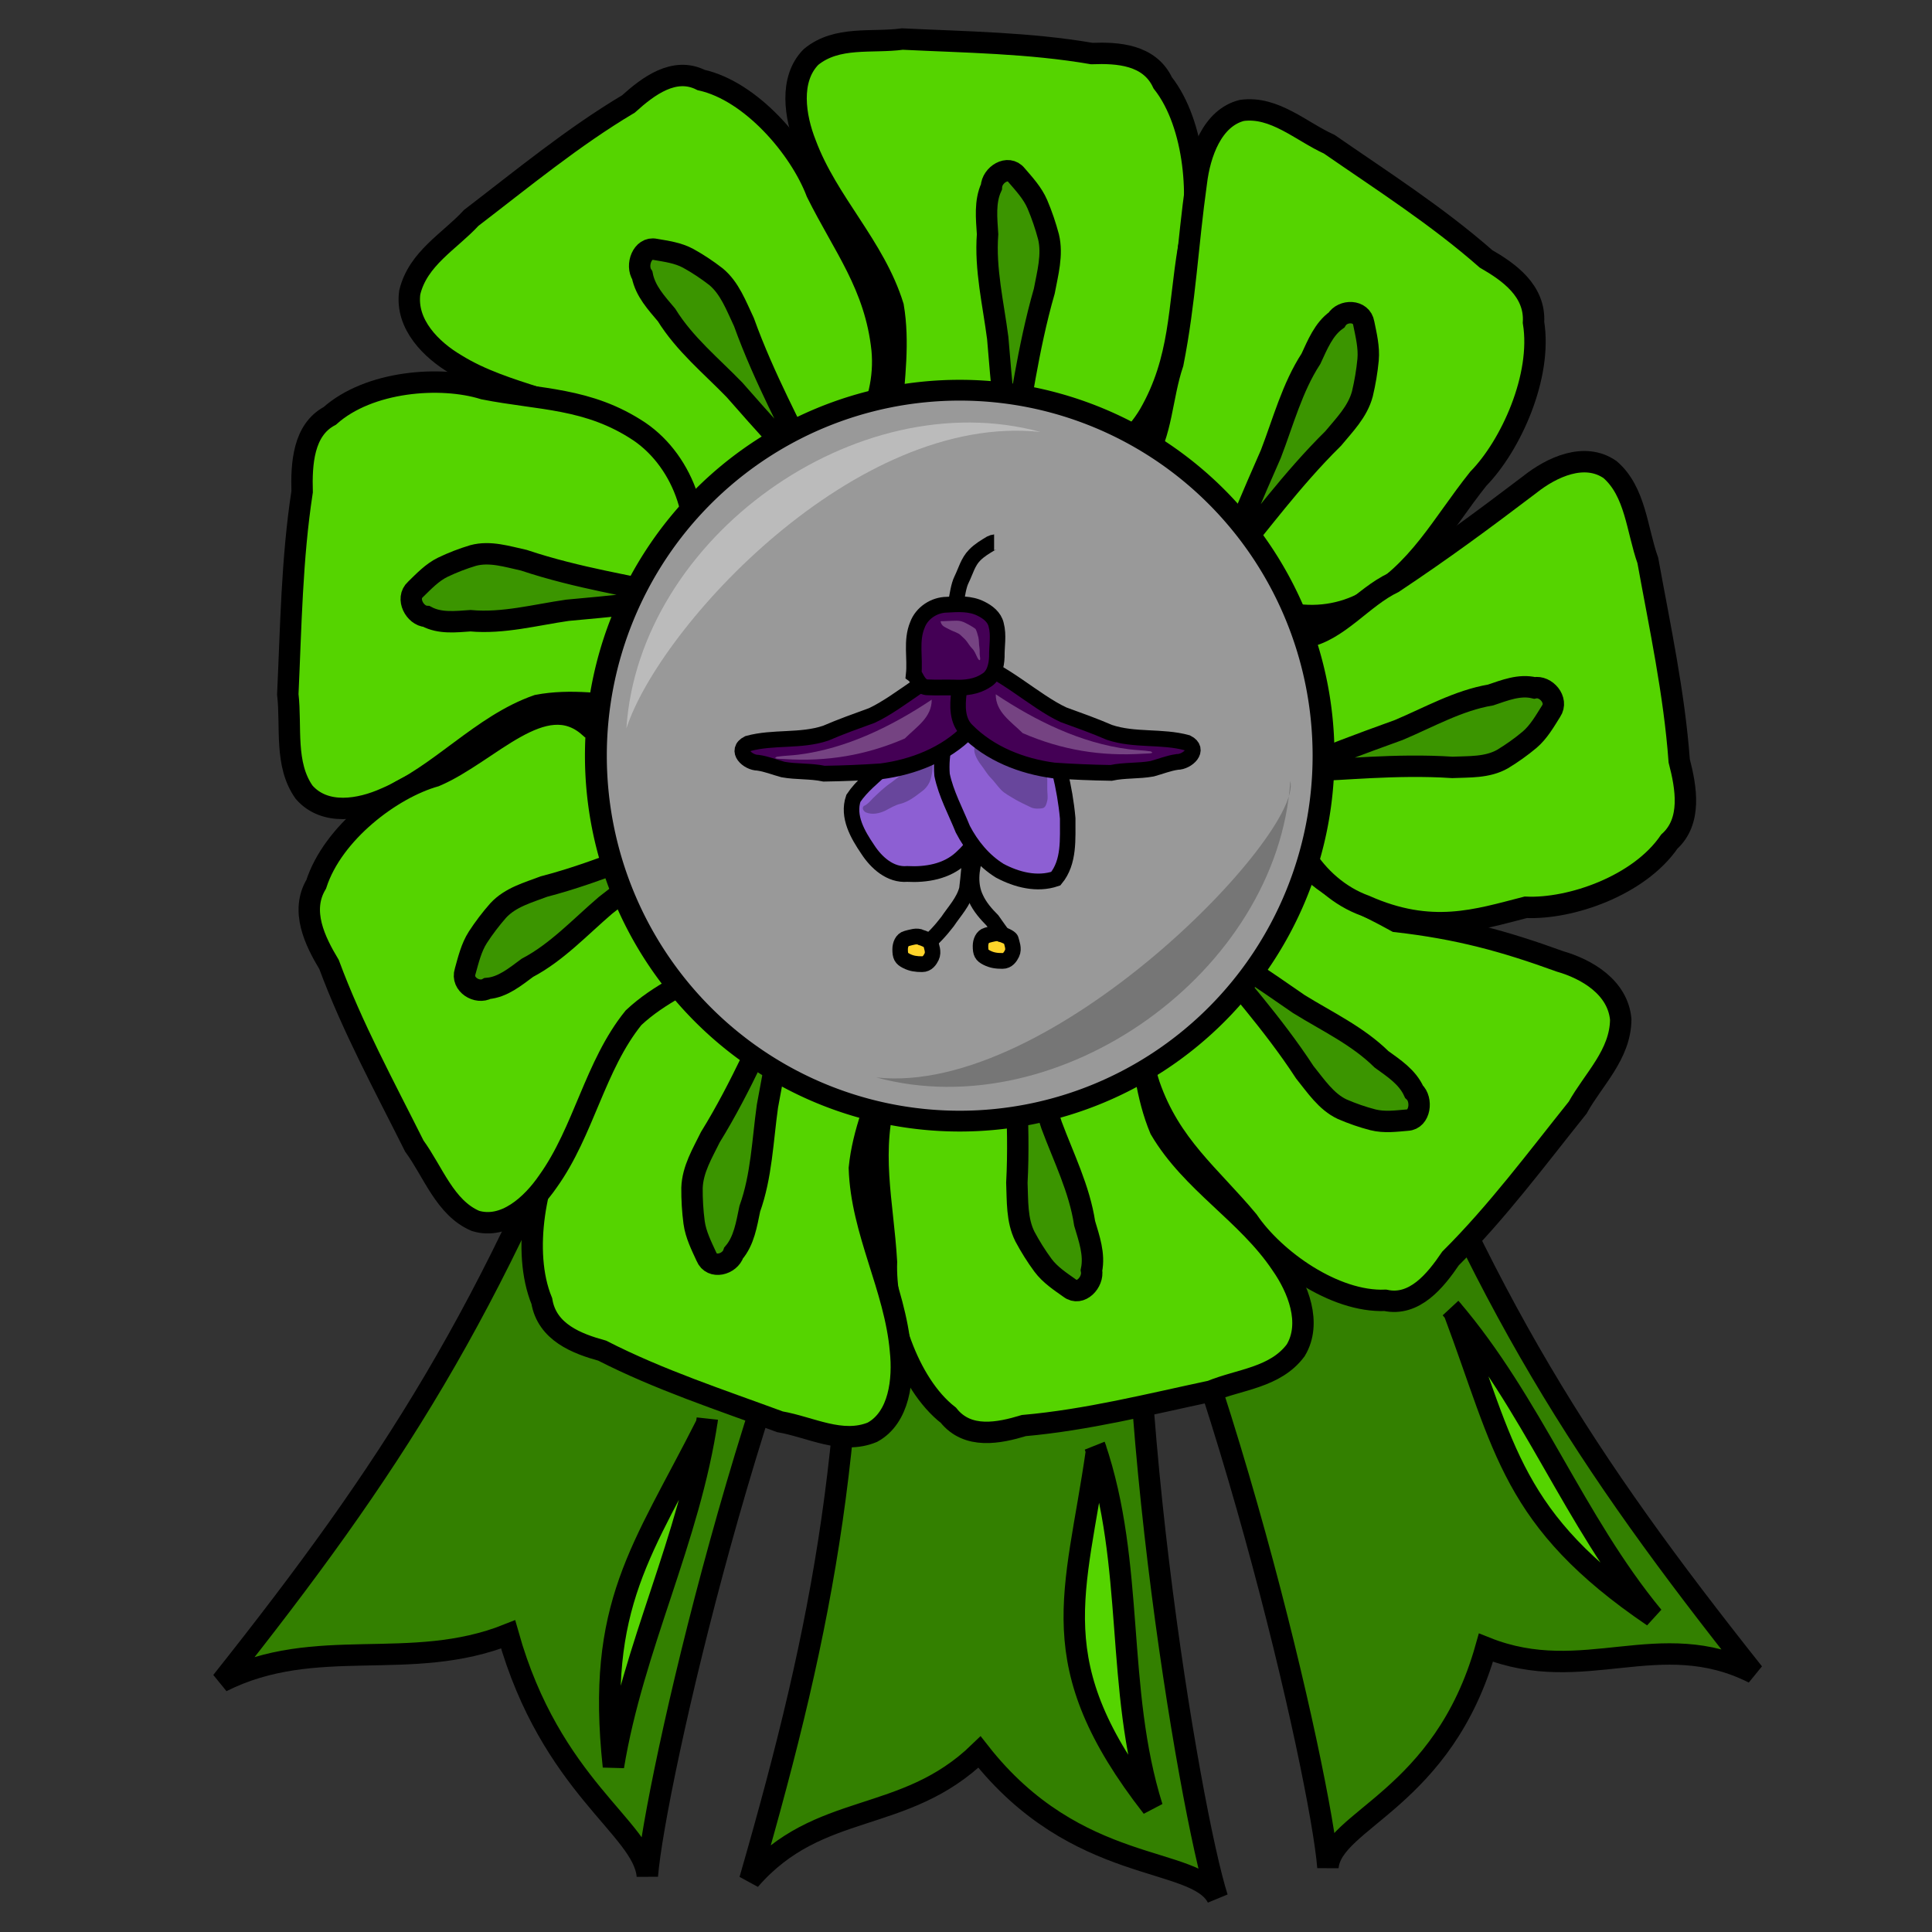 <?xml version="1.0" encoding="UTF-8" standalone="no"?>
<!-- Created with Inkscape (http://www.inkscape.org/) -->
<svg
   xmlns:dc="http://purl.org/dc/elements/1.1/"
   xmlns:cc="http://creativecommons.org/ns#"
   xmlns:rdf="http://www.w3.org/1999/02/22-rdf-syntax-ns#"
   xmlns:svg="http://www.w3.org/2000/svg"
   xmlns="http://www.w3.org/2000/svg"
   xmlns:sodipodi="http://sodipodi.sourceforge.net/DTD/sodipodi-0.dtd"
   xmlns:inkscape="http://www.inkscape.org/namespaces/inkscape"
   width="250"
   height="250"
   id="svg2"
   sodipodi:version="0.32"
   inkscape:version="0.46"
   sodipodi:docname="fuchsiaaward2.svg"
   inkscape:output_extension="org.inkscape.output.svg.inkscape"
   inkscape:export-filename="P:\pidgey2\data\images\bluebellaward2.png"
   inkscape:export-xdpi="92.160004"
   inkscape:export-ydpi="92.160004"
   version="1.0">
  <rect width="100%" height="100%" fill="#333333" stroke="none"/>
  <defs
     id="defs4">
    <inkscape:perspective
       sodipodi:type="inkscape:persp3d"
       inkscape:vp_x="0 : 125 : 1"
       inkscape:vp_y="0 : 1000 : 0"
       inkscape:vp_z="250 : 125 : 1"
       inkscape:persp3d-origin="125 : 83.333333 : 1"
       id="perspective3645" />
  </defs>
  <sodipodi:namedview
     id="base"
     pagecolor="#cb90ff"
     bordercolor="#666666"
     borderopacity="1.0"
     gridtolerance="10000"
     guidetolerance="10"
     objecttolerance="10"
     inkscape:pageopacity="0"
     inkscape:pageshadow="2"
     inkscape:zoom="2.42"
     inkscape:cx="128.40604"
     inkscape:cy="150.29849"
     inkscape:document-units="px"
     inkscape:current-layer="layer1"
     showgrid="false"
     inkscape:window-width="659"
     inkscape:window-height="810"
     inkscape:window-x="458"
     inkscape:window-y="80" />
  <g
     inkscape:label="Layer 1"
     inkscape:groupmode="layer"
     id="layer1">
    <path
       style="opacity:1;fill:#338000;fill-opacity:1;stroke:#000000;stroke-width:2.769;stroke-miterlimit:4;stroke-dasharray:none;stroke-opacity:1"
       d="M 110.321,143.903 C 111.216,185.95 106.768,209.482 97.027,243.254 C 105.963,232.945 116.958,236.205 126.745,226.714 C 139.34,242.807 154.692,240.036 157.531,245.567 C 153.931,234.372 144.046,175.659 147.789,142.103 C 142.756,143.524 115.172,141.972 110.321,143.903 z"
       id="path3306"
       sodipodi:nodetypes="cccccc"
       inkscape:transform-center-x="4.4505107"
       inkscape:transform-center-y="7.6872443" />
    <path
       style="opacity:1;fill:#338000;fill-opacity:1;stroke:#000000;stroke-width:2.769;stroke-miterlimit:4;stroke-dasharray:none;stroke-opacity:1"
       d="M 78.757,130.765 C 63.598,169.994 50.536,190.068 28.684,217.599 C 40.87,211.463 53.089,216.546 65.749,211.489 C 71.28,231.163 83.242,236.549 83.765,242.744 C 84.692,231.022 97.874,172.96 114.096,143.348 C 108.9,142.748 83.978,130.825 78.757,130.765 z"
       id="path3304"
       sodipodi:nodetypes="cccccc" />
    <path
       style="opacity:1;fill:#338000;fill-opacity:1;stroke:#000000;stroke-width:2.769;stroke-miterlimit:4;stroke-dasharray:none;stroke-opacity:1"
       d="M 176.842,129.651 C 192.002,168.881 205.064,188.954 226.915,216.485 C 214.73,210.349 204.938,218.264 192.278,213.207 C 186.748,232.881 172.358,235.435 171.834,241.631 C 170.907,229.908 157.725,171.846 141.504,142.234 C 146.699,141.634 171.621,129.711 176.842,129.651 z"
       id="path3274"
       sodipodi:nodetypes="cccccc" />
    <path
       style="fill:#55d400;fill-opacity:1;stroke:#000000;stroke-width:2.769;stroke-miterlimit:4;stroke-dasharray:none;stroke-opacity:1"
       d="M 87.898,67.289 C 85.499,63.426 83.292,59.268 80.018,56.173 C 73.626,51.644 65.58,51.243 58.977,47.144 C 55.874,45.316 52.45,42 53.022,37.843 C 54.073,33.434 58.198,31.219 60.982,28.191 C 67.641,23.095 74.151,17.72 81.32,13.453 C 83.888,11.135 87.251,8.601 90.727,10.354 C 97.193,11.784 103.482,19.132 105.677,24.905 C 109.134,31.881 113.262,36.925 114.145,45.231 C 114.856,52.559 110.55,60.202 103.84,62.32 C 100.216,63.141 91.266,67.995 87.898,67.289 z"
       id="path3173"
       sodipodi:nodetypes="ccccccccccc" />
    <path
       style="fill:#338000;fill-opacity:0.75;stroke:#000000;stroke-width:2.769;stroke-miterlimit:4;stroke-dasharray:none;stroke-opacity:1"
       d="M 95.037,50.441 C 92.011,47.319 88.595,44.54 86.246,40.753 C 84.972,39.237 83.515,37.696 83.108,35.624 C 82.243,34.337 83.129,31.908 84.774,32.266 C 86.225,32.52 87.734,32.71 89.073,33.441 C 90.314,34.128 91.508,34.922 92.64,35.799 C 94.431,37.271 95.275,39.595 96.267,41.684 C 101.557,56.401 111.747,69.474 95.037,50.441 z"
       id="path3175"
       sodipodi:nodetypes="cccccccc" />
    <path
       style="fill:#55d400;fill-opacity:1;stroke:#000000;stroke-width:2.769;stroke-miterlimit:4;stroke-dasharray:none;stroke-opacity:1"
       d="M 115.351,53.596 C 115.696,48.972 116.363,44.243 115.577,39.644 C 113.169,31.853 107.077,26.213 104.254,18.622 C 102.871,15.132 102.095,10.259 104.945,7.371 C 108.317,4.601 112.839,5.59 116.776,5.052 C 124.953,5.453 133.174,5.537 141.272,6.928 C 144.63,6.805 148.737,7.039 150.456,10.718 C 154.713,16.121 155.413,26.058 153.803,32.048 C 152.491,39.82 152.823,46.516 148.72,53.63 C 145.047,59.859 137.249,63.017 130.751,60.241 C 127.429,58.488 117.591,56.379 115.351,53.596 z"
       id="path3192"
       sodipodi:nodetypes="ccccccccccc" />
    <path
       style="fill:#338000;fill-opacity:0.75;stroke:#000000;stroke-width:2.769;stroke-miterlimit:4;stroke-dasharray:none;stroke-opacity:1"
       d="M 129.106,43.742 C 128.53,39.285 127.45,34.841 127.791,30.309 C 127.665,28.274 127.41,26.098 128.286,24.201 C 128.351,22.617 130.449,21.294 131.536,22.664 C 132.53,23.824 133.606,24.972 134.236,26.433 C 134.815,27.794 135.294,29.208 135.678,30.647 C 136.235,32.99 135.557,35.374 135.13,37.673 C 130.788,52.741 131.247,69.761 129.106,43.742 z"
       id="path3194"
       sodipodi:nodetypes="cccccccc" />
    <path
       style="fill:#55d400;fill-opacity:1;stroke:#000000;stroke-width:2.769;stroke-miterlimit:4;stroke-dasharray:none;stroke-opacity:1"
       d="M 147.933,59.83 C 150.407,56.022 150.289,51.404 151.774,47.007 C 153.36,38.979 153.672,31.714 154.806,23.634 C 155.254,19.873 156.876,15.246 160.698,14.288 C 164.914,13.714 168.355,17.006 172.009,18.665 C 178.884,23.421 185.945,27.927 192.287,33.496 C 195.245,35.201 198.682,37.618 198.436,41.723 C 199.571,48.686 195.499,57.647 191.289,61.954 C 186.499,67.96 183.634,73.923 176.743,77.855 C 170.637,81.255 162.415,79.778 158.109,73.876 C 156.063,70.57 148.557,63.443 147.933,59.83 z"
       id="path3196"
       sodipodi:nodetypes="ccccccccccc"
       inkscape:transform-center-x="-6.4296171"
       inkscape:transform-center-y="3.7300059" />
    <path
       style="fill:#338000;fill-opacity:0.75;stroke:#000000;stroke-width:2.769;stroke-miterlimit:4;stroke-dasharray:none;stroke-opacity:1"
       d="M 164.452,58.736 C 166.052,54.576 167.211,50.154 169.637,46.423 C 170.487,44.598 171.29,42.581 172.94,41.414 C 173.741,40.08 176.176,40.07 176.471,41.839 C 176.783,43.377 177.173,44.949 177.03,46.55 C 176.888,48.039 176.637,49.519 176.292,50.968 C 175.671,53.293 173.963,54.987 172.512,56.742 C 161.67,67.417 154.057,82.367 164.452,58.736 z"
       id="path3198"
       sodipodi:nodetypes="cccccccc"
       inkscape:transform-center-x="-2.3778743"
       inkscape:transform-center-y="10.528354" />
    <path
       style="fill:#55d400;fill-opacity:1;stroke:#000000;stroke-width:2.769;stroke-miterlimit:4;stroke-dasharray:none;stroke-opacity:1"
       d="M 82.582,91.573 C 78.264,91.184 73.849,90.45 69.55,91.273 C 62.262,93.819 56.968,100.317 49.866,103.307 C 46.599,104.773 42.044,105.584 39.358,102.521 C 36.784,98.899 37.727,94.063 37.241,89.847 C 37.649,81.095 37.762,72.295 39.095,63.632 C 38.994,60.037 39.229,55.641 42.673,53.816 C 47.738,49.281 57.024,48.574 62.613,50.322 C 69.867,51.758 76.123,51.43 82.752,55.852 C 88.556,59.81 91.473,68.171 88.853,75.115 C 87.202,78.664 85.192,89.187 82.582,91.573 z"
       id="path3200"
       sodipodi:nodetypes="ccccccccccc"
       inkscape:transform-center-x="-3.2987788"
       inkscape:transform-center-y="-5.544981" />
    <path
       style="fill:#338000;fill-opacity:0.75;stroke:#000000;stroke-width:2.769;stroke-miterlimit:4;stroke-dasharray:none;stroke-opacity:1"
       d="M 73.434,78.969 C 69.269,79.567 65.112,80.705 60.88,80.321 C 58.979,80.447 56.945,80.711 55.176,79.765 C 53.697,79.69 52.47,77.438 53.754,76.281 C 54.842,75.222 55.919,74.074 57.286,73.406 C 58.56,72.792 59.883,72.285 61.228,71.88 C 63.419,71.293 65.644,72.029 67.79,72.495 C 81.848,77.205 97.748,76.784 73.434,78.969 z"
       id="path3202"
       sodipodi:nodetypes="cccccccc"
       inkscape:transform-center-x="-8.2443511"
       inkscape:transform-center-y="-7.9226318" />
    <path
       style="fill:#55d400;fill-opacity:1;stroke:#000000;stroke-width:2.769;stroke-miterlimit:4;stroke-dasharray:none;stroke-opacity:1"
       d="M 169.278,112.256 C 172.47,115.392 176.794,117.078 180.665,119.244 C 188.743,120.164 194.684,121.798 201.861,124.406 C 205.283,125.387 209.349,127.729 209.723,131.912 C 209.688,136.462 206.178,139.669 204.152,143.323 C 198.826,149.977 193.706,156.863 187.7,162.842 C 185.725,165.751 183.026,169.073 179.259,168.261 C 172.661,168.53 164.912,163.007 161.491,157.963 C 156.574,152.075 151.439,148.236 148.724,140.397 C 146.396,133.464 148.868,124.941 154.909,121.165 C 158.244,119.439 165.85,112.434 169.278,112.256 z"
       id="path3204"
       sodipodi:nodetypes="ccccccccccc" />
    <path
       style="fill:#338000;fill-opacity:0.75;stroke:#000000;stroke-width:2.769;stroke-miterlimit:4;stroke-dasharray:none;stroke-opacity:1"
       d="M 168.073,129.926 C 171.709,132.182 175.647,134.005 178.774,137.08 C 180.35,138.226 182.11,139.349 182.968,141.256 C 184.095,142.285 183.778,144.87 182.101,144.944 C 180.635,145.069 179.128,145.271 177.664,144.905 C 176.306,144.555 174.969,144.09 173.674,143.529 C 171.605,142.558 170.266,140.519 168.836,138.744 C 160.41,125.81 147.593,115.727 168.073,129.926 z"
       id="path3206"
       sodipodi:nodetypes="cccccccc" />
    <path
       style="fill:#55d400;fill-opacity:1;stroke:#000000;stroke-width:2.769;stroke-miterlimit:4;stroke-dasharray:none;stroke-opacity:1"
       d="M 147.227,132.514 C 147.925,137.092 148.334,141.854 150.126,146.119 C 154.206,153.065 161.382,156.981 165.82,163.628 C 167.943,166.663 169.786,171.195 167.664,174.73 C 165.009,178.283 160.398,178.482 156.695,180.012 C 148.666,181.718 140.666,183.742 132.491,184.466 C 129.259,185.445 125.219,186.271 122.727,183.139 C 117.386,178.984 114.485,169.514 114.709,163.286 C 114.245,155.404 112.426,148.988 114.819,141.03 C 116.994,134.04 123.859,128.976 130.788,130.007 C 134.406,130.858 144.43,130.385 147.227,132.514 z"
       id="path3208"
       sodipodi:nodetypes="ccccccccccc" />
    <path
       style="fill:#338000;fill-opacity:0.75;stroke:#000000;stroke-width:2.769;stroke-miterlimit:4;stroke-dasharray:none;stroke-opacity:1"
       d="M 136.075,145.605 C 137.63,149.785 139.672,153.824 140.354,158.311 C 140.931,160.254 141.665,162.302 141.238,164.368 C 141.53,165.923 139.789,167.745 138.427,166.693 C 137.203,165.821 135.901,164.983 134.963,163.726 C 134.097,162.552 133.315,161.302 132.621,160.004 C 131.556,157.871 131.681,155.382 131.582,153.041 C 132.429,137.298 128.179,120.891 136.075,145.605 z"
       id="path3210"
       sodipodi:nodetypes="cccccccc" />
    <path
       style="fill:#55d400;fill-opacity:1;stroke:#000000;stroke-width:2.769;stroke-miterlimit:4;stroke-dasharray:none;stroke-opacity:1"
       d="M 115.099,137.842 C 113.548,142.173 111.66,146.508 111.202,151.158 C 111.456,159.359 115.813,166.611 116.518,174.746 C 116.924,178.513 116.383,183.422 112.887,185.331 C 108.921,186.969 104.844,184.653 100.925,183.979 C 93.187,181.122 85.324,178.556 77.921,174.773 C 74.668,173.876 70.79,172.41 70.111,168.361 C 67.453,161.891 69.403,152.147 72.528,146.887 C 75.836,139.829 77.284,133.305 83.097,127.721 C 88.265,122.856 96.578,122.184 102.079,126.811 C 104.804,129.497 113.685,134.494 115.099,137.842 z"
       id="path3212"
       sodipodi:nodetypes="ccccccccccc"
       inkscape:transform-center-x="7.6387536"
       inkscape:transform-center-y="-3.6444301" />
    <path
       style="fill:#338000;fill-opacity:0.75;stroke:#000000;stroke-width:2.769;stroke-miterlimit:4;stroke-dasharray:none;stroke-opacity:1"
       d="M 99.305,143.137 C 98.681,147.585 98.545,152.176 97.022,156.42 C 96.606,158.409 96.277,160.574 94.935,162.129 C 94.456,163.63 92.094,164.264 91.413,162.621 C 90.766,161.208 90.036,159.782 89.817,158.19 C 89.621,156.709 89.534,155.207 89.545,153.712 C 89.629,151.295 90.908,149.213 91.925,147.137 C 100.065,133.994 104.115,117.529 99.305,143.137 z"
       id="path3214"
       sodipodi:nodetypes="cccccccc"
       inkscape:transform-center-x="5.4401982"
       inkscape:transform-center-y="-9.8402252" />
    <path
       style="fill:#55d400;fill-opacity:1;stroke:#000000;stroke-width:2.769;stroke-miterlimit:4;stroke-dasharray:none;stroke-opacity:1"
       d="M 168.818,82.467 C 173.098,81.739 176.297,77.301 180.288,75.401 C 186.794,71.063 191.733,67.416 197.961,62.693 C 200.805,60.433 205.046,58.479 208.339,60.764 C 211.648,63.621 211.814,68.558 213.228,72.528 C 214.788,81.13 216.646,89.703 217.289,98.456 C 218.19,101.921 218.944,106.249 216.009,108.903 C 212.105,114.604 203.247,117.669 197.43,117.404 C 191.136,119.015 185.217,121.023 176.64,117.194 C 170.119,114.838 165.417,107.468 166.409,100.054 C 167.218,96.185 166.818,85.453 168.818,82.467 z"
       id="path3216"
       sodipodi:nodetypes="ccccccccccc"
       inkscape:transform-center-x="0.5660728"
       inkscape:transform-center-y="4.2188502" />
    <path
       style="fill:#338000;fill-opacity:0.75;stroke:#000000;stroke-width:2.769;stroke-miterlimit:4;stroke-dasharray:none;stroke-opacity:1"
       d="M 181.002,94.46 C 184.912,92.812 188.694,90.643 192.888,89.931 C 194.706,89.322 196.622,88.544 198.551,89.01 C 200.004,88.703 201.698,90.576 200.711,92.029 C 199.891,93.336 199.102,94.725 197.925,95.725 C 196.824,96.647 195.653,97.479 194.438,98.216 C 192.442,99.348 190.117,99.203 187.929,99.3 C 173.227,98.328 157.882,102.81 181.002,94.46 z"
       id="path3218"
       sodipodi:nodetypes="cccccccc"
       inkscape:transform-center-x="6.3299937"
       inkscape:transform-center-y="8.1100064" />
    <path
       style="fill:#55d400;fill-opacity:1;stroke:#000000;stroke-width:2.769;stroke-miterlimit:4;stroke-dasharray:none;stroke-opacity:1"
       d="M 93.296,124.756 C 89.409,126.805 85.272,128.612 81.984,131.69 C 76.965,137.892 75.557,146.381 70.91,152.863 C 68.816,155.921 65.303,159.129 61.527,157.986 C 57.577,156.303 56.057,151.638 53.61,148.293 C 49.746,140.568 45.606,132.965 42.577,124.805 C 40.76,121.78 38.845,117.884 40.918,114.42 C 43.074,107.739 50.691,102.01 56.322,100.424 C 63.305,97.451 70.342,88.813 76.243,94.051 C 83.123,94.241 89.648,99.796 90.746,107.192 C 91.04,111.145 94.384,121.272 93.296,124.756 z"
       id="path3220"
       sodipodi:nodetypes="ccccccccccc"
       inkscape:transform-center-x="2.6226525"
       inkscape:transform-center-y="-3.9246312" />
    <path
       style="fill:#338000;fill-opacity:0.75;stroke:#000000;stroke-width:2.769;stroke-miterlimit:4;stroke-dasharray:none;stroke-opacity:1"
       d="M 78.348,117.151 C 75.066,119.961 72.052,123.23 68.241,125.235 C 66.672,126.392 65.057,127.741 63.086,127.906 C 61.781,128.658 59.646,127.405 60.189,125.705 C 60.611,124.197 60.981,122.62 61.831,121.292 C 62.628,120.064 63.517,118.899 64.475,117.81 C 66.07,116.098 68.331,115.501 70.394,114.717 C 84.709,110.997 98.132,101.863 78.348,117.151 z"
       id="path3222"
       sodipodi:nodetypes="cccccccc"
       inkscape:transform-center-x="-3.4139144"
       inkscape:transform-center-y="-9.824667" />
    <path
       style="opacity:1;fill:#55d400;fill-opacity:1;stroke:#000000;stroke-width:2.769;stroke-miterlimit:4;stroke-dasharray:none;stroke-opacity:1"
       d="M 91.524,183.614 C 89.238,199.19 81.924,213.085 79.375,228.577 C 77.119,207.556 83.127,200.672 91.398,184.303 C 91.462,184.079 91.507,183.848 91.524,183.614 z"
       id="path3308"
       sodipodi:nodetypes="cccc" />
    <path
       style="opacity:1;fill:#55d400;fill-opacity:1;stroke:#000000;stroke-width:2.769;stroke-miterlimit:4;stroke-dasharray:none;stroke-opacity:1"
       d="M 141.68,187.134 C 146.925,202.539 144.26,218.418 149.093,233.851 C 134.578,215.225 139.218,206.392 141.878,187.825 C 141.846,187.591 141.783,187.358 141.68,187.134 z"
       id="path3317"
       sodipodi:nodetypes="cccc" />
    <path
       style="opacity:1;fill:#55d400;fill-opacity:1;stroke:#000000;stroke-width:2.769;stroke-miterlimit:4;stroke-dasharray:none;stroke-opacity:1"
       d="M 187.735,169.3 C 198.279,181.615 203.634,196.714 213.91,209.178 C 195.578,196.722 194.756,187.382 188.183,169.864 C 188.055,169.662 187.907,169.471 187.735,169.3 z"
       id="path3319"
       sodipodi:nodetypes="cccc" />
    <path
       sodipodi:type="arc"
       style="fill:#999999;fill-opacity:1;stroke:#000000;stroke-width:2.222;stroke-miterlimit:4;stroke-dasharray:none;stroke-opacity:1"
       id="path3416"
       sodipodi:cx="145.24794"
       sodipodi:cy="104.75207"
       sodipodi:rx="36.983471"
       sodipodi:ry="39.049587"
       d="M 182.231,104.752 A 36.983,39.05 0 1 1 108.264,104.752 A 36.983,39.05 0 1 1 182.231,104.752 z"
       transform="matrix(1.273,0,0,1.211,-60.714,-29.072)" />
    <path
       style="opacity:1;fill:#ffffff;fill-opacity:0.337;stroke:none;stroke-width:2;stroke-miterlimit:4;stroke-dasharray:none;stroke-opacity:1"
       d="M 134.632,55.895 C 110.867,49.438 82.678,69.543 81.056,94.254 C 85.339,81.083 110.713,53.35 134.632,55.895 z"
       id="path4398"
       sodipodi:nodetypes="ccc" />
    <path
       style="opacity:1;fill:#000000;fill-opacity:0.227;stroke:none;stroke-width:2;stroke-miterlimit:4;stroke-dasharray:none;stroke-opacity:1"
       d="M 113.389,139.42 C 137.154,145.877 165.343,125.773 166.964,101.061 C 168.649,107.847 136.074,141.917 113.389,139.42 z"
       id="path4403"
       sodipodi:nodetypes="ccc" />
    <g
       id="g4773"
       transform="matrix(1.248,0,0,1.268,19.551,38.737)">
      <path
         id="path3239"
         d="M 80.605,40.758 C 79.32,40.547 79.346,42.227 79.018,43.053 C 78.436,44.853 77.448,46.558 75.952,47.748 C 74.873,48.768 73.657,49.675 72.818,50.92 C 72.17,52.78 73.274,54.632 74.297,56.119 C 75.198,57.491 76.645,58.777 78.396,58.637 C 80.365,58.741 82.487,58.398 83.992,57.021 C 85.255,55.906 86.17,54.455 87.046,53.032 C 87.587,51.788 87.569,50.395 87.955,49.104 C 88.453,46.736 88.49,44.164 87.455,41.928 C 86.431,40.87 84.854,40.873 83.511,40.565 C 82.54,40.478 81.558,40.559 80.605,40.758 z"
         style="opacity:1;fill:#8d5fd3;fill-opacity:1;stroke:#000000;stroke-width:1.608;stroke-miterlimit:4;stroke-dasharray:none;stroke-opacity:1" />
      <path
         id="path3241"
         d="M 87.995,58.309 C 89.75,59.23 91.867,59.772 93.804,59.117 C 95.242,57.412 95.023,55.04 95.039,52.959 C 94.752,49.81 93.934,46.722 92.837,43.765 C 92.081,42.316 91.385,40.724 90.08,39.684 C 88.84,39.031 87.413,38.956 86.048,38.799 C 84.468,39.065 83.697,40.683 83.242,42.051 C 82.48,44.112 81.824,46.307 82.013,48.526 C 82.427,50.478 83.416,52.24 84.165,54.072 C 85.061,55.772 86.344,57.301 87.995,58.309 z"
         style="opacity:1;fill:#8d5fd3;fill-opacity:1;stroke:#000000;stroke-width:1.608;stroke-miterlimit:4;stroke-dasharray:none;stroke-opacity:1" />
      <path
         id="path3292"
         d="M 84.85,56.304 C 84.899,57.601 84.736,58.894 84.587,60.179 C 84.255,61.463 83.3,62.435 82.574,63.504 C 81.865,64.417 81.067,65.264 80.169,65.993"
         style="opacity:1;fill:none;fill-opacity:1;stroke:#000000;stroke-width:1.608;stroke-miterlimit:4;stroke-dasharray:none;stroke-opacity:1" />
      <path
         id="path3307"
         d="M 79.842,65.122 C 79.408,64.893 78.809,65.108 78.318,65.231 C 77.872,65.343 77.665,65.857 77.665,66.32 C 77.665,67.022 77.779,67.248 78.318,67.517 C 78.855,67.785 79.329,67.844 79.951,67.844 C 80.495,67.844 80.764,67.416 80.931,67.082 C 81.17,66.603 80.91,66.021 80.822,65.666 C 80.768,65.449 79.963,65.146 79.842,65.122 z"
         style="opacity:1;fill:#ffd42a;fill-opacity:1;stroke:#000000;stroke-width:1.608;stroke-miterlimit:4;stroke-dasharray:none;stroke-opacity:1" />
      <path
         id="path3309"
         d="M 88.175,64.792 C 87.741,64.562 87.142,64.778 86.651,64.9 C 86.205,65.012 85.998,65.526 85.998,65.989 C 85.998,66.692 86.112,66.917 86.651,67.187 C 87.188,67.455 87.662,67.513 88.284,67.513 C 88.828,67.513 89.097,67.085 89.264,66.751 C 89.503,66.272 89.243,65.69 89.155,65.336 C 89.101,65.119 88.296,64.816 88.175,64.792 z"
         style="opacity:1;fill:#ffd42a;fill-opacity:1;stroke:#000000;stroke-width:1.608;stroke-miterlimit:4;stroke-dasharray:none;stroke-opacity:1" />
      <path
         sodipodi:nodetypes="cccc"
         id="path3311"
         d="M 85.503,56.74 C 85.015,58.145 84.845,59.77 85.528,61.142 C 85.928,62.002 86.569,62.72 87.236,63.382 C 87.441,63.659 88.203,64.761 88.442,65.013"
         style="opacity:1;fill:none;fill-opacity:1;stroke:#000000;stroke-width:1.608;stroke-miterlimit:4;stroke-dasharray:none;stroke-opacity:1" />
      <path
         sodipodi:nodetypes="ccccccccccc"
         id="path3320"
         d="M 74.725,42.469 C 73.122,43.041 71.516,43.605 69.95,44.271 C 67.347,45.135 64.523,44.619 61.897,45.328 C 60.48,46.031 61.87,47.287 62.925,47.287 C 63.821,47.41 64.656,47.751 65.522,47.981 C 66.929,48.232 68.381,48.11 69.779,48.404 C 71.756,48.375 73.737,48.296 75.708,48.161 C 79.024,47.73 82.352,46.455 84.747,44.063 C 85.771,43.067 85.716,41.542 85.558,40.233 C 85.566,39.012 85.308,37.611 83.922,37.276 C 81.328,37.684 77.703,41.117 74.725,42.469 z"
         style="opacity:1;fill:#440055;fill-opacity:1;stroke:#000000;stroke-width:1.608;stroke-miterlimit:4;stroke-dasharray:none;stroke-opacity:1" />
      <path
         sodipodi:nodetypes="ccccccccccc"
         id="path3326"
         d="M 94.592,42.388 C 96.195,42.96 97.801,43.524 99.367,44.19 C 101.97,45.054 104.794,44.539 107.42,45.248 C 108.837,45.95 107.447,47.206 106.392,47.206 C 105.496,47.329 104.661,47.67 103.795,47.9 C 102.388,48.152 100.936,48.029 99.538,48.324 C 97.561,48.295 95.58,48.215 93.609,48.08 C 90.293,47.65 86.965,46.374 84.57,43.982 C 83.546,42.986 83.601,41.461 83.759,40.153 C 83.751,38.931 84.009,37.53 85.395,37.195 C 87.989,37.603 91.614,41.036 94.592,42.388 z"
         style="opacity:1;fill:#440055;fill-opacity:1;stroke:#000000;stroke-width:1.608;stroke-miterlimit:4;stroke-dasharray:none;stroke-opacity:1" />
      <path
         id="path3328"
         d="M 79.066,38.306 C 79.251,36.621 78.768,34.849 79.451,33.234 C 79.909,31.995 81.198,31.177 82.502,31.161 C 83.692,31.089 84.951,31.018 86.05,31.567 C 86.741,31.899 87.438,32.42 87.621,33.205 C 87.913,34.277 87.672,35.389 87.692,36.48 C 87.658,37.39 87.412,38.437 86.55,38.912 C 85.578,39.547 84.385,39.669 83.252,39.615 C 82.349,39.59 81.443,39.637 80.542,39.594 C 79.825,39.602 79.513,38.962 79.219,38.432 L 79.147,38.364 L 79.066,38.306 L 79.066,38.306 z"
         style="opacity:1;fill:#440055;fill-opacity:1;stroke:#000000;stroke-width:1.608;stroke-miterlimit:4;stroke-dasharray:none;stroke-opacity:1" />
      <path
         sodipodi:nodetypes="cccccc"
         id="path3335"
         d="M 101.394,45.913 C 102.139,46.008 102.897,46.014 103.637,46.128 C 104.215,46.388 103.067,46.336 102.863,46.365 C 98.467,46.647 94.404,45.984 90.371,44.265 C 89.144,43.065 87.567,42.118 87.578,40.302 C 91.726,43.023 96.423,45.296 101.394,45.913 z"
         style="opacity:1;fill:#ffffff;fill-opacity:0.262;stroke:none;stroke-width:2.34;stroke-miterlimit:4;stroke-dasharray:none;stroke-opacity:1" />
      <path
         sodipodi:nodetypes="cccccc"
         id="path3343"
         d="M 67.124,46.462 C 66.379,46.557 65.621,46.563 64.882,46.677 C 64.303,46.937 65.452,46.886 65.655,46.914 C 70.052,47.196 74.114,46.534 78.148,44.815 C 79.374,43.614 80.951,42.667 80.94,40.851 C 76.792,43.572 72.096,45.845 67.124,46.462 z"
         style="opacity:1;fill:#ffffff;fill-opacity:0.262;stroke:none;stroke-width:2.34;stroke-miterlimit:4;stroke-dasharray:none;stroke-opacity:1" />
      <path
         sodipodi:nodetypes="cccscccscc"
         id="path3345"
         d="M 76.756,49.303 C 76.06,49.758 75.458,50.339 74.852,50.905 C 74.57,51.209 74.288,51.536 73.899,51.705 C 73.646,51.93 73.9,52.274 74.149,52.37 C 74.808,52.62 75.547,52.456 76.164,52.159 C 76.667,51.899 77.16,51.603 77.717,51.473 C 78.527,51.268 79.209,50.747 79.865,50.252 C 80.226,50.013 80.512,49.679 80.703,49.291 C 80.893,48.892 81.095,47.935 81.018,47.472 C 79.519,46.949 77.998,48.403 76.756,49.303 z"
         style="opacity:1;fill:#000000;fill-opacity:0.262;stroke:none;stroke-width:2.34;stroke-miterlimit:4;stroke-dasharray:none;stroke-opacity:1" />
      <path
         id="path3351"
         d="M 85.378,45.762 C 85.246,46.162 85.566,46.902 86.07,47.532 C 86.427,47.978 86.665,48.435 87.071,48.841 C 87.468,49.237 87.763,49.686 88.149,50.072 C 88.514,50.437 89.084,50.726 89.534,50.996 C 90.085,51.326 90.721,51.59 91.228,51.843 C 91.565,52.011 92.191,51.987 92.46,51.92 C 92.765,51.843 92.844,51.46 92.921,51.15 C 93.005,50.814 92.921,50.343 92.921,49.995 C 92.921,49.61 92.921,49.226 92.921,48.841 C 92.921,48.557 91.772,48.343 91.536,48.225 C 91.171,48.043 90.706,47.887 90.458,47.763 C 90.144,47.606 89.837,47.375 89.534,47.224 C 89.134,47.024 88.864,46.922 88.534,46.839 C 88.092,46.729 87.896,46.488 87.456,46.377 C 87.135,46.297 87.028,46.097 86.609,45.993 C 86.057,45.854 86.079,45.621 85.378,45.762 z"
         style="opacity:1;fill:#000000;fill-opacity:0.262;stroke:none;stroke-width:2.34;stroke-miterlimit:4;stroke-dasharray:none;stroke-opacity:1" />
      <path
         id="path3355"
         d="M 81.856,32.845 C 82.094,32.861 82.97,32.79 83.543,32.79 C 83.849,32.79 84.148,32.875 84.414,33.008 C 84.775,33.188 85.187,33.411 85.448,33.607 C 85.572,33.7 85.724,34.274 85.775,34.477 C 85.854,34.792 85.821,35.196 85.884,35.512 C 85.945,35.82 85.879,36.142 85.938,36.437 C 86.037,36.929 85.86,36.934 85.666,36.546 C 85.486,36.186 85.397,35.896 85.122,35.62 C 84.907,35.406 84.746,35.138 84.578,34.913 C 84.378,34.646 84.124,34.46 83.924,34.26 C 83.705,34.04 83.21,33.902 82.945,33.77 C 82.739,33.667 82.577,33.586 82.4,33.498 C 82.125,33.36 81.916,33.205 81.856,32.845 z"
         style="opacity:1;fill:#ffffff;fill-opacity:0.262;stroke:none;stroke-width:2.34;stroke-miterlimit:4;stroke-dasharray:none;stroke-opacity:1" />
      <path
         id="path3361"
         d="M 83.489,30.722 C 83.598,30.206 83.714,29.236 84.033,28.599 C 84.468,27.73 84.686,26.803 85.394,26.095 C 85.911,25.578 86.465,25.268 87.081,24.898 C 87.12,24.874 87.406,24.789 87.408,24.789"
         style="opacity:1;fill:none;fill-opacity:1;stroke:#000000;stroke-width:1.608;stroke-miterlimit:4;stroke-dasharray:none;stroke-opacity:1" />
    </g>
  </g>
</svg>
